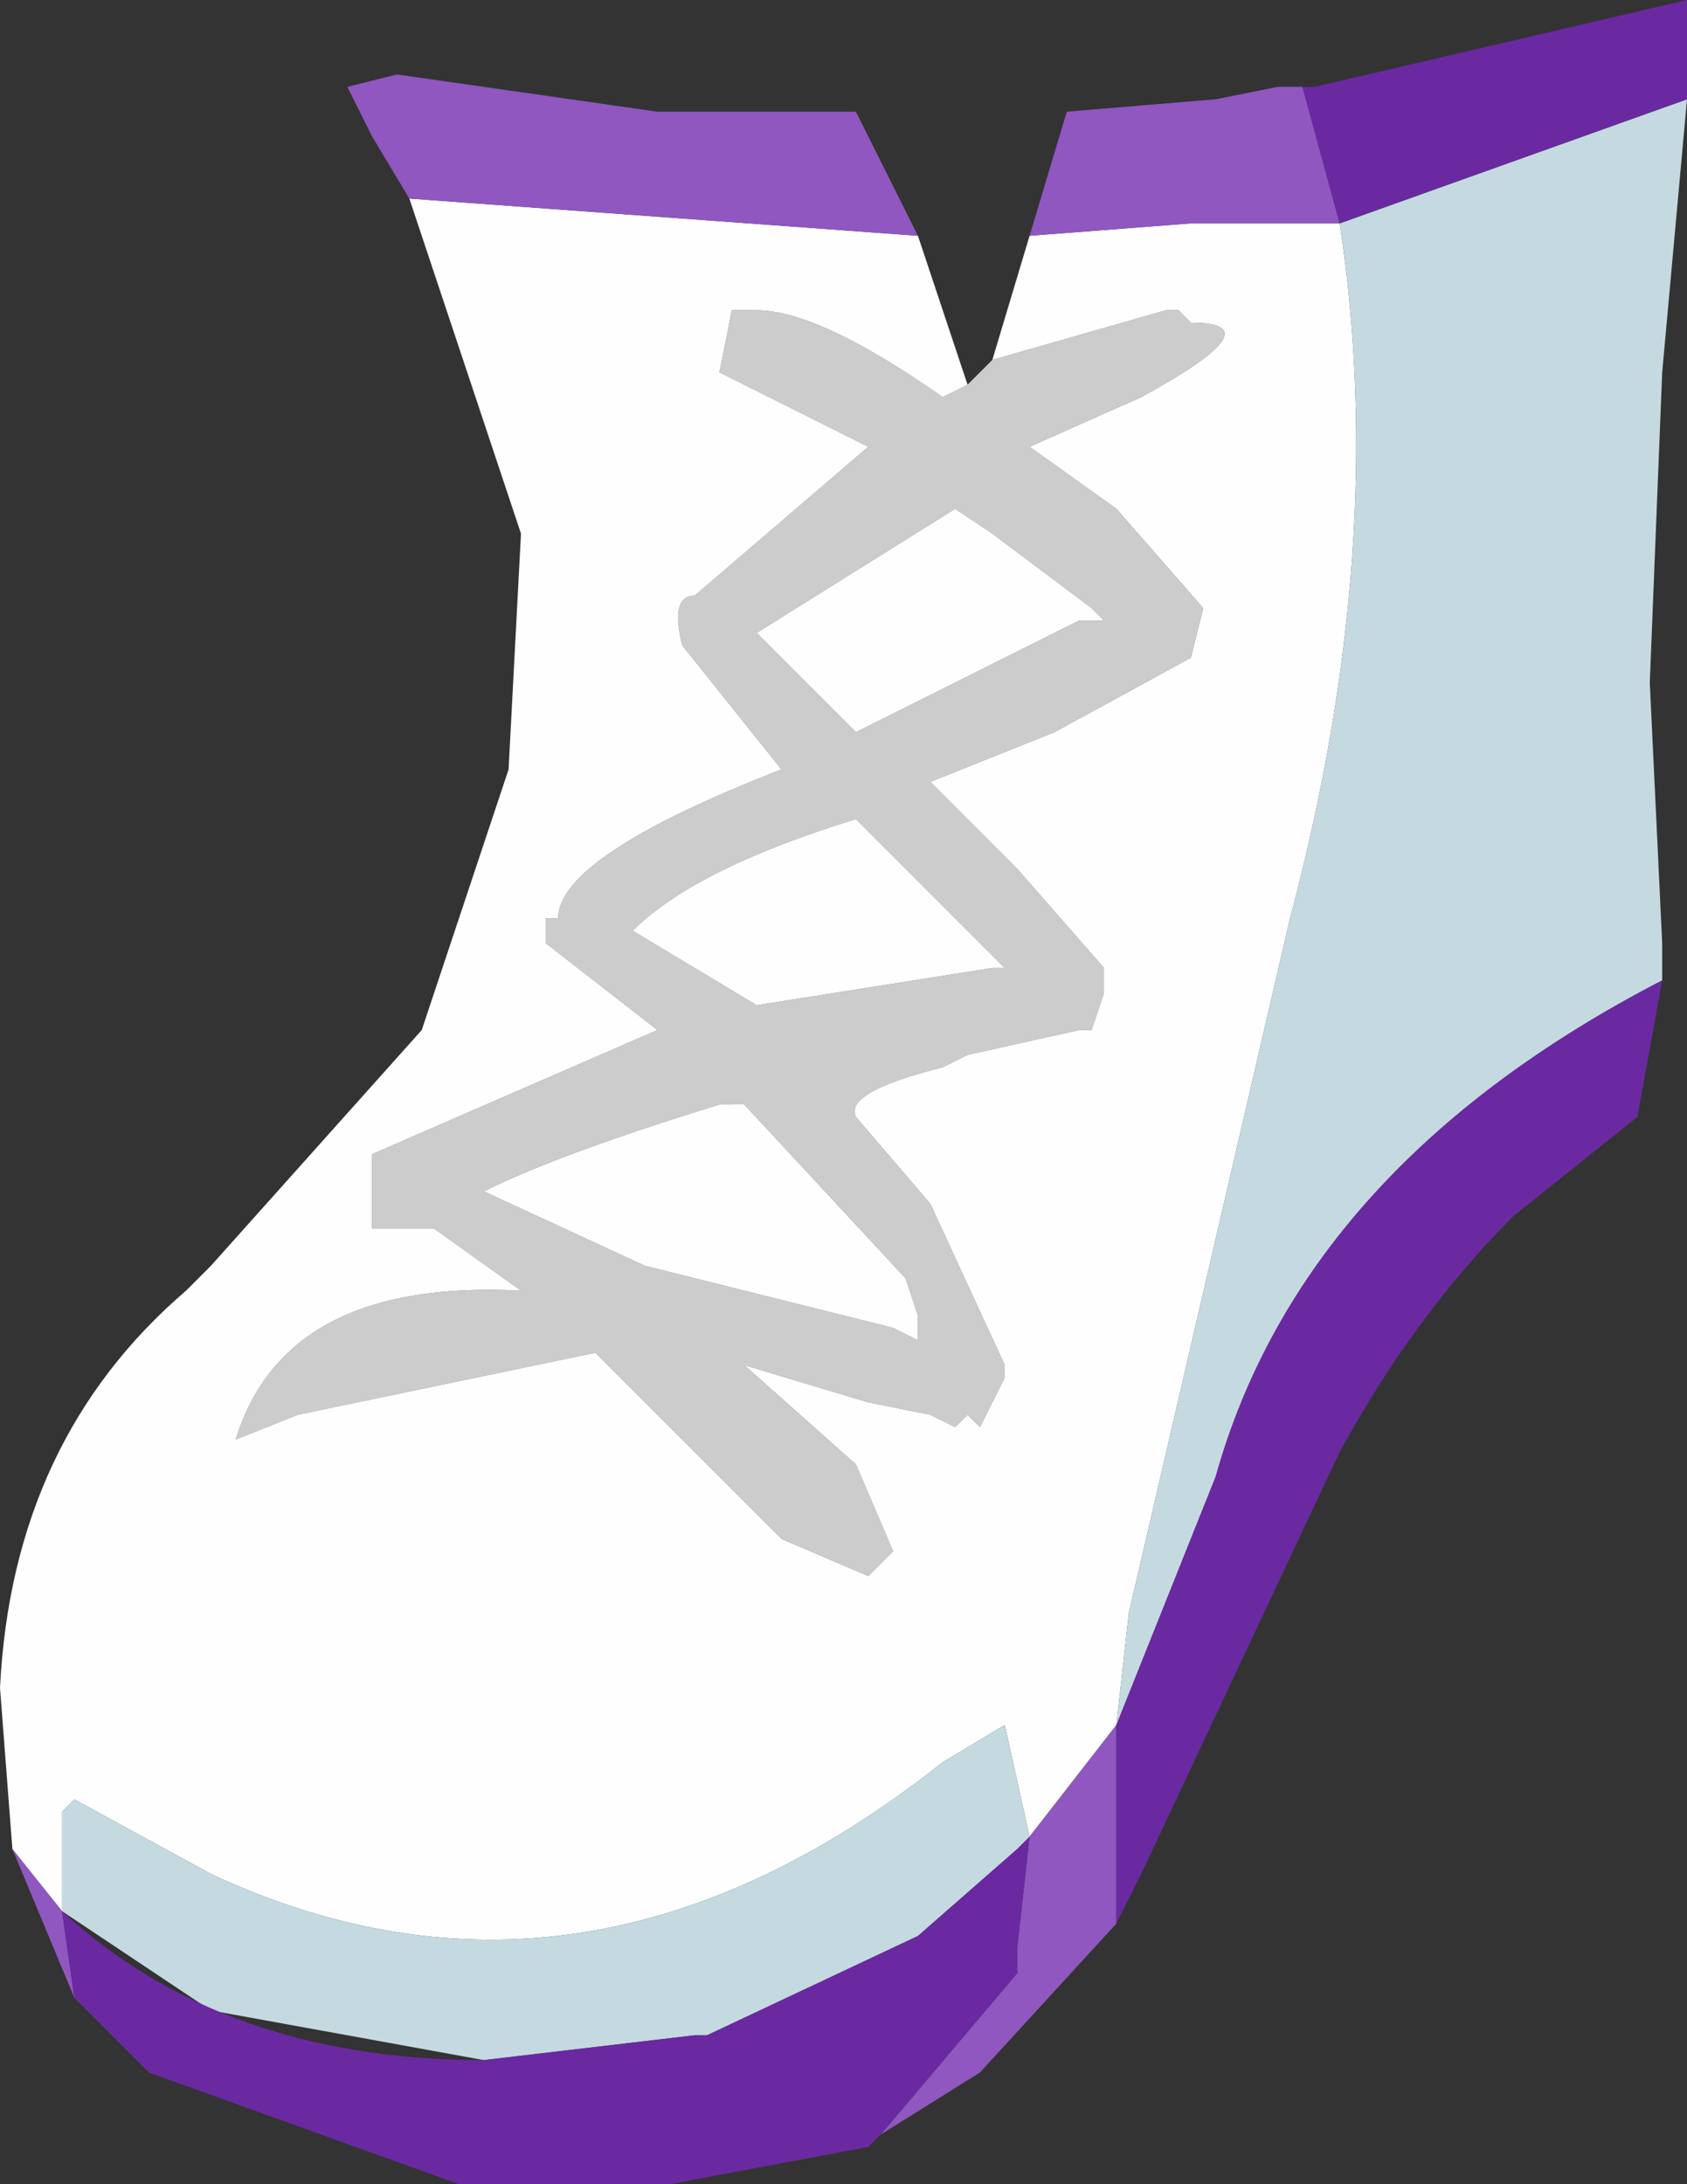 <svg xmlns="http://www.w3.org/2000/svg" xmlns:ffdec="https://www.free-decompiler.com/flash" xmlns:xlink="http://www.w3.org/1999/xlink" ffdec:objectType="frame" width="6.8" height="8.8"><rect width="100%" height="100%" fill="#333333" stroke="none"/><use ffdec:characterId="1" xlink:href="#a" width="6.8" height="8.8"/><defs><g id="a" fill-rule="evenodd"><path fill="#ccc" d="m3.9 1.55.1-.1.7-.2h.05l.05.05q.35 0-.2.3l-.45.2.35.25.35.4-.05.2-.55.3-.5.2.35.35.35.4V4l-.05.15h-.05l-.45.1-.1.05q-.4.1-.35.2l.3.35.3.65v.05l-.1.2-.05-.05-.05.05-.1-.05-.25-.05L3 5.5l.45.4.15.35-.1.1-.35-.15-.75-.75-1.2.25-.25.1q.2-.65 1.15-.6l-.35-.25H1.5v-.3l1.15-.5-.45-.35v-.1h.05q0-.25.9-.6l-.4-.5q-.05-.2.05-.2l.7-.6-.6-.3.05-.25h.1q.25 0 .75.35zm-.05.5-.8.5.4.4.9-.45h.1l-.05-.05-.4-.3zm.2 1.85-.6-.6q-.65.2-.9.45l.5.3L4 3.9zM3.7 5.3l-.05-.15-.65-.7h-.1q-.65.2-.95.35l.65.3 1 .25.1.05z"/><path fill="#fefeff" d="m4.5 6.95-.35.45-.1-.45-.25.15Q2.35 8.25.85 7.55l-.55-.3-.05.05v.4l-.2-.25L0 6.8q.05-1 .75-1.6l.1-.1.85-.95.35-1.05.05-.95L1.65.8 3.7.95l.2.6-.1.05q-.5-.35-.75-.35h-.1l-.05.25.6.3-.7.6q-.1 0-.05.2l.4.5q-.9.35-.9.6H2.2v.1l.45.35-1.15.5v.3h.25l.35.25q-.95-.05-1.15.6l.25-.1 1.2-.25.75.75.35.15.1-.1-.15-.35L3 5.5l.5.15.25.05.1.05.05-.05.05.05.1-.2V5.5l-.3-.65-.3-.35q-.05-.1.35-.2l.1-.05.45-.1h.05L4.45 4v-.1l-.35-.4-.35-.35.5-.2.55-.3.05-.2-.35-.4-.35-.25.45-.2q.55-.3.2-.3l-.05-.05H4.7l-.7.2.15-.5L4.8.9h.6q.2 1.3-.2 2.8l-.65 2.8zM3.7 5.3v.1l-.1-.05-1-.25-.65-.3q.3-.15.95-.35H3l.65.7zm.35-1.4H4l-.95.15-.5-.3q.25-.25.9-.45zm-.2-1.85.15.1.4.3.05.05h-.1l-.9.45-.4-.4z"/><path fill="#c5d9e0" d="M5.4.9 6.8.4l-.1 1.1-.05 1.25.05 1.05v.15q-1.45.75-1.8 2l-.4 1 .05-.45.65-2.8q.4-1.5.2-2.8M4.15 7.4l-.05.05-.4.35-.85.4H2.8l-.85.1-1.1-.2-.6-.4v-.4l.05-.05.55.3q1.5.7 2.95-.45l.25-.15z"/><path fill="#8f57bf" d="M5.25.35 5.4.9h-.6l-.65.05.15-.5.6-.05.25-.05zM3.7.95 1.65.8 1.5.55l-.1-.2.2-.05 1.05.15h.8zM.3 8.05l-.25-.6.2.25zm3.25.55.55-.65v-.1l.05-.45.35-.45v.8l-.55.6z"/><path fill="#6a29a1" d="M6.1 4.9q-.4.4-.7.95l-.8 1.7-.1.2v-.8l.4-1q.35-1.25 1.8-2l-.1.55zm-.7-4L5.25.35h.05L6.8 0v.4zM2.85 8.2l.85-.4.4-.35.05-.05-.05.45v.1l-.55.65-.05.05-.8.15h-.85L.6 8.35l-.3-.3-.05-.35q.65.6 1.7.6l.85-.1z"/></g></defs></svg>